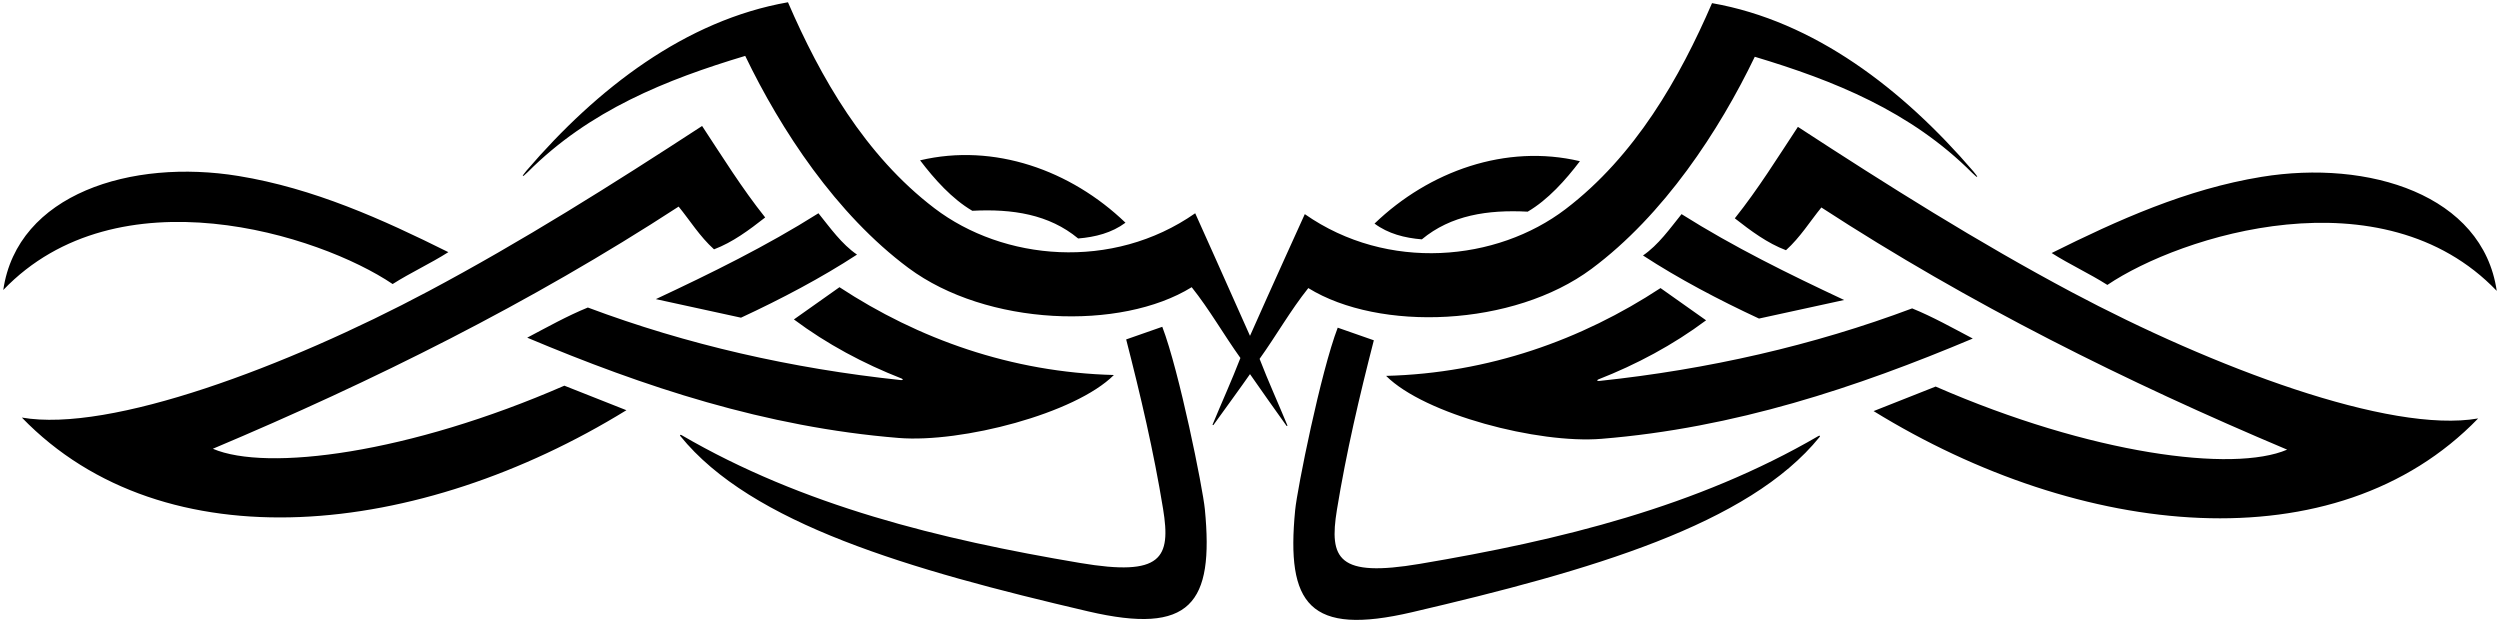 <?xml version="1.0" encoding="UTF-8"?>
<svg xmlns="http://www.w3.org/2000/svg" xmlns:xlink="http://www.w3.org/1999/xlink" width="535pt" height="133pt" viewBox="0 0 535 133" version="1.1">
<g id="surface1">
<path style=" stroke:none;fill-rule:nonzero;fill:rgb(0%,0%,0%);fill-opacity:1;" d="M 530.324 89.547 C 499.789 121.121 445.254 115.258 400.949 87.973 L 414.227 82.723 C 447.488 97.23 477.902 101.172 489.449 96.223 C 455.102 81.746 421.574 65.098 389.773 44.398 C 387.375 47.324 385.273 50.773 382.199 53.547 C 378.227 52.047 374.699 49.422 371.25 46.723 C 376.273 40.422 380.398 33.746 384.75 27.148 C 403.969 39.68 423.344 51.887 443.363 62.535 C 473.578 78.602 511.402 92.844 530.324 89.547 Z M 326.926 45.297 C 331.273 42.746 335.023 38.547 338.102 34.496 C 322.273 30.746 305.852 36.598 294.148 47.848 C 297.074 50.023 300.602 50.922 304.273 51.223 C 310.5 46.047 318.375 44.848 326.926 45.297 Z M 483.977 37.848 C 467.887 40.477 453.199 47.102 439.051 54.148 C 442.949 56.621 447.074 58.496 450.977 60.973 C 466.664 50.383 509.812 36.695 534.301 62.246 C 531.305 41.66 506.879 34.109 483.977 37.848 Z M 351.602 54.672 C 359.176 59.621 367.875 64.199 376.426 68.172 L 394.648 64.199 C 382.801 58.648 371.023 52.871 359.852 45.824 C 357.375 48.898 354.898 52.422 351.602 54.672 Z M 342.062 81.188 C 350.168 78.016 358.039 73.824 365.102 68.547 L 355.352 61.648 C 338.488 72.719 318.562 79.875 296.625 80.438 C 304.895 88.707 329.203 95 342.688 93.91 C 371.199 91.602 397.215 82.953 422.176 72.449 C 417.898 70.199 413.625 67.797 409.199 65.996 C 388.039 73.934 365.512 79.059 342.254 81.523 C 341.77 81.574 341.645 81.352 342.062 81.188 Z M 389.148 93.305 C 363.203 108.414 333.953 115.59 303.848 120.664 C 286.332 123.617 284.387 119.625 286.102 109.086 C 288.113 96.75 290.934 84.754 294 72.824 L 286.273 70.121 C 282.633 79.621 277.605 104.617 277.164 109.168 C 275.203 129.324 280.148 136.148 302.129 131.023 C 340.504 122.074 374.223 112.27 389.41 93.496 C 389.586 93.281 389.406 93.152 389.148 93.305 Z M 279.977 61.648 C 295.156 71.023 323.836 69.984 340.59 57.531 C 356.074 46.02 367.918 27.949 375.523 12.148 C 392.398 17.211 408.879 23.789 422.059 37.012 C 423.344 38.301 423.52 38.094 422.312 36.688 C 407.191 19.074 388.27 4.512 366.375 0.672 C 359.449 16.695 349.945 33.391 335.023 44.758 C 320.32 55.957 296.98 58.23 279.227 45.824 C 279.227 45.824 271.812 62.125 267.5 71.875 C 263.188 62.125 255.773 45.637 255.773 45.637 C 238.02 58.043 214.68 55.77 199.98 44.57 C 185.055 33.203 175.551 16.508 168.625 0.484 C 146.73 4.324 127.809 18.887 112.688 36.5 C 111.48 37.906 111.656 38.113 112.941 36.824 C 126.121 23.602 142.602 17.023 159.477 11.961 C 167.082 27.762 178.926 45.832 194.41 57.344 C 211.164 69.797 239.844 70.836 255.023 61.461 C 258.852 66.262 261.852 71.586 265.449 76.609 C 263.578 81.457 261.453 86.109 259.488 90.871 C 259.461 90.938 259.633 91.012 259.68 90.949 C 261.293 88.715 266.082 82.125 267.5 80.062 C 268.918 82.125 273.707 88.902 275.32 91.137 C 275.367 91.199 275.539 91.125 275.512 91.059 C 273.547 86.297 271.422 81.645 269.551 76.797 C 273.148 71.773 276.148 66.449 279.977 61.648 Z M 45.551 96.035 C 79.902 81.559 113.426 64.91 145.227 44.211 C 147.625 47.137 149.727 50.586 152.801 53.359 C 156.773 51.859 160.301 49.234 163.75 46.535 C 158.727 40.234 154.602 33.559 150.25 26.961 C 131.031 39.492 111.656 51.699 91.637 62.348 C 61.422 78.414 23.598 92.656 4.676 89.359 C 35.211 120.934 89.746 115.07 134.051 87.785 L 120.773 82.535 C 87.512 97.043 57.098 100.984 45.551 96.035 Z M 208.074 45.109 C 216.625 44.66 224.5 45.859 230.727 51.035 C 234.398 50.734 237.926 49.836 240.852 47.66 C 229.148 36.41 212.727 30.559 196.898 34.309 C 199.977 38.359 203.727 42.559 208.074 45.109 Z M 84.027 60.785 C 87.926 58.309 92.051 56.434 95.949 53.961 C 81.801 46.914 67.113 40.289 51.023 37.66 C 28.121 33.922 3.695 41.473 0.699 62.059 C 25.188 36.508 68.336 50.195 84.027 60.785 Z M 175.148 45.637 C 163.977 52.684 152.199 58.461 140.352 64.012 L 158.574 67.984 C 167.125 64.012 175.824 59.434 183.398 54.484 C 180.102 52.234 177.625 48.711 175.148 45.637 Z M 125.801 65.809 C 121.375 67.609 117.102 70.012 112.824 72.262 C 137.781 82.766 163.801 91.414 192.312 93.723 C 205.797 94.812 230.105 88.52 238.375 80.25 C 216.438 79.688 196.512 72.531 179.648 61.461 L 169.898 68.359 C 176.961 73.637 184.832 77.828 192.938 81 C 193.355 81.164 193.23 81.387 192.746 81.336 C 169.488 78.871 146.961 73.746 125.801 65.809 Z M 248.727 69.934 L 241 72.637 C 244.066 84.566 246.887 96.562 248.898 108.898 C 250.613 119.438 248.668 123.43 231.152 120.477 C 201.047 115.402 171.797 108.227 145.852 93.117 C 145.594 92.965 145.414 93.094 145.59 93.309 C 160.777 112.082 194.496 121.887 232.871 130.836 C 254.852 135.961 259.797 129.137 257.84 108.98 C 257.395 104.43 252.367 79.434 248.727 69.934 "/>
</g>
</svg>
